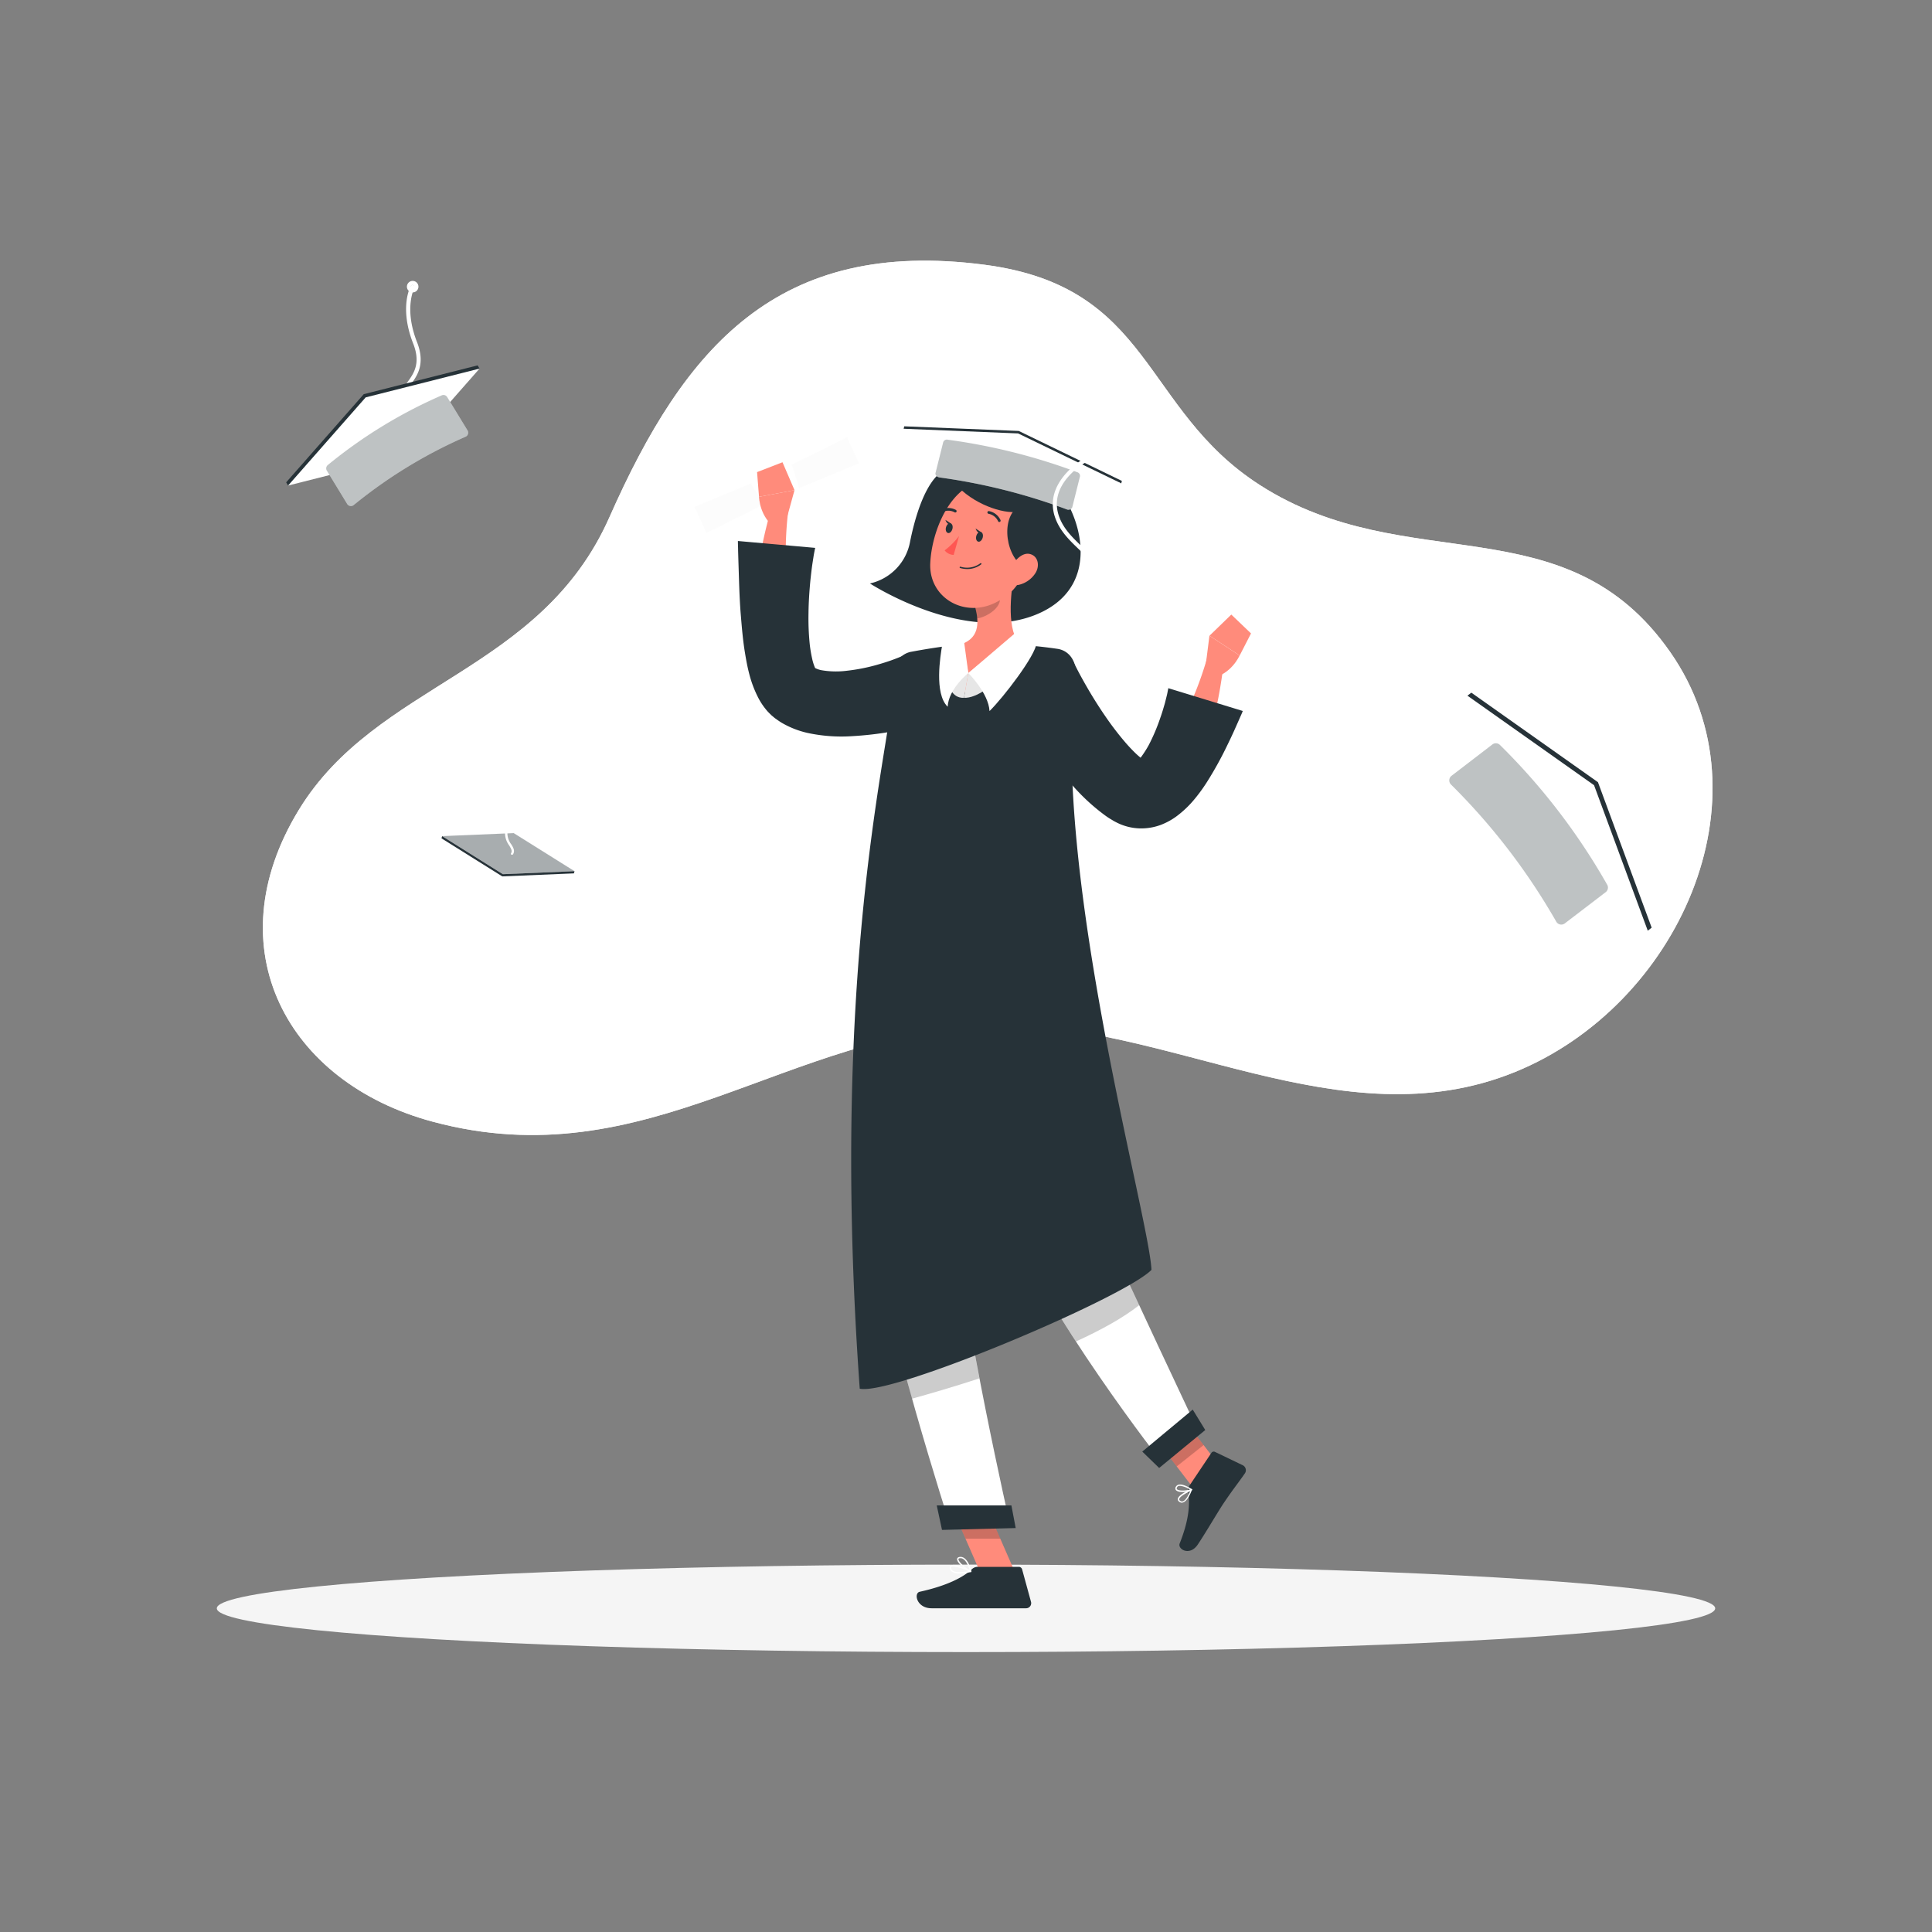 <svg xmlns="http://www.w3.org/2000/svg" viewBox="0 0 500 500"><rect x="0" y="0" width="500" height="500" fill="#808080" stroke="none"/><g id="freepik--background-simple--inject-61"><path d="M157.74,133.81c19.46-44,43.48-72.26,97-65.3,43.68,5.68,40.64,37.31,71.28,57,38.06,24.48,79.06,4.23,106.29,43.33,26.28,37.74,1.95,91.45-40.24,108.6-45.09,18.32-89.83-13.26-135.16-12.12-53.15,1.35-89.21,40-145,24.95-37.46-10.07-56.51-44.69-34.6-80.63C97.48,176.51,139.89,174.18,157.74,133.81Z" style="fill:#FFFFFF"></path><path d="M157.74,133.81c19.46-44,43.48-72.26,97-65.3,43.68,5.68,40.64,37.31,71.28,57,38.06,24.48,79.06,4.23,106.29,43.33,26.28,37.74,1.95,91.45-40.24,108.6-45.09,18.32-89.83-13.26-135.16-12.12-53.15,1.35-89.21,40-145,24.95-37.46-10.07-56.51-44.69-34.6-80.63C97.48,176.51,139.89,174.18,157.74,133.81Z" style="fill:#fff;opacity:0.9"></path></g><g id="freepik--Shadow--inject-61"><ellipse id="freepik--path--inject-61" cx="250" cy="416.24" rx="193.89" ry="11.32" style="fill:#f5f5f5"></ellipse></g><g id="freepik--Hats--inject-61"><path d="M104.67,103.88a.53.53,0,0,1-.48-.3c-.86-1.79.18-3.2,1.27-4.7,1.57-2.15,3.52-4.82,1.46-10-3.64-9.28-.73-14.68-.6-14.9a.53.53,0,0,1,.92.52c0,.05-2.78,5.21.67,14,2.27,5.77,0,8.82-1.6,11-1.15,1.58-1.72,2.46-1.17,3.62a.53.53,0,0,1-.25.71A.59.59,0,0,1,104.67,103.88Z" style="fill:#FFFFFF"></path><path d="M106.81,75.68a1.49,1.49,0,1,1,1.48-1.48A1.49,1.49,0,0,1,106.81,75.68Zm0-1.91a.43.43,0,1,0,0,.85.43.43,0,0,0,0-.85Z" style="fill:#FFFFFF"></path><polygon points="123.61 94.56 124.11 95.39 74.56 125.66 74.06 124.83 94.14 102.01 123.61 94.56" style="fill:#263238"></polygon><polygon points="124.11 95.39 104.03 118.21 74.56 125.66 94.64 102.84 124.11 95.39" style="fill:#FFFFFF"></polygon><path d="M120.43,113.05a125.11,125.11,0,0,0-28.86,17.63,1.14,1.14,0,0,1-1.7-.22l-5.3-8.68a1.13,1.13,0,0,1,.29-1.45,125.11,125.11,0,0,1,29.43-18,1.12,1.12,0,0,1,1.42.4l5.3,8.68A1.14,1.14,0,0,1,120.43,113.05Z" style="fill:#FFFFFF"></path><path d="M120.43,113.05a125.11,125.11,0,0,0-28.86,17.63,1.14,1.14,0,0,1-1.7-.22l-5.3-8.68a1.13,1.13,0,0,1,.29-1.45,125.11,125.11,0,0,1,29.43-18,1.12,1.12,0,0,1,1.42.4l5.3,8.68A1.14,1.14,0,0,1,120.43,113.05Z" style="fill:#263238;opacity:0.3"></path><path d="M398.39,200.34a.79.79,0,0,1-.6-.28c-1.86-2.2-1-4.58-.1-7.09,1.35-3.76,2.87-8-3.29-13.88-12.18-11.58-4.63-23-4.55-23.06a.8.8,0,0,1,1.1-.21.81.81,0,0,1,.21,1.11c-.29.41-6.85,10.38,4.33,21,6.92,6.57,5.05,11.77,3.69,15.57-.92,2.57-1.39,4.09-.18,5.52a.79.79,0,0,1-.1,1.12A.75.75,0,0,1,398.39,200.34Z" style="fill:#FFFFFF"></path><path d="M390.54,158.69a2.22,2.22,0,1,1,2.15-2.78h0a2.23,2.23,0,0,1-1.59,2.71A2.2,2.2,0,0,1,390.54,158.69Zm0-2.86-.16,0a.59.59,0,0,0-.39.3.61.61,0,0,0-.07.48.64.64,0,0,0,.78.46.65.65,0,0,0,.46-.78h0a.65.65,0,0,0-.3-.39A.62.62,0,0,0,390.54,155.83Z" style="fill:#FFFFFF"></path><polygon points="427.45 240.08 426.44 240.86 379.77 180.04 380.78 179.26 413.55 202.43 427.45 240.08" style="fill:#263238"></polygon><polygon points="426.44 240.86 393.67 217.69 379.77 180.04 412.54 203.21 426.44 240.86" style="fill:#FFFFFF"></polygon><path d="M402.74,238.49a165.32,165.32,0,0,0-27.18-35.41,1.51,1.51,0,0,1,.05-2.27l10.65-8.17a1.49,1.49,0,0,1,1.94.17,165.23,165.23,0,0,1,27.72,36.12,1.49,1.49,0,0,1-.33,1.93L404.94,239A1.5,1.5,0,0,1,402.74,238.49Z" style="fill:#FFFFFF"></path><path d="M402.74,238.49a165.32,165.32,0,0,0-27.18-35.41,1.51,1.51,0,0,1,.05-2.27l10.65-8.17a1.49,1.49,0,0,1,1.94.17,165.23,165.23,0,0,1,27.72,36.12,1.49,1.49,0,0,1-.33,1.93L404.94,239A1.5,1.5,0,0,1,402.74,238.49Z" style="fill:#263238;opacity:0.3"></path><path d="M121.16,219.31a76.45,76.45,0,0,0,20,5.28.7.7,0,0,1,.62.84l-1.59,6a.69.69,0,0,1-.76.49A76.78,76.78,0,0,1,119,226.53a.68.68,0,0,1-.42-.8l1.59-6A.69.69,0,0,1,121.16,219.31Z" style="fill:#FFFFFF"></path><polygon points="114.26 216.96 114.42 216.39 148.68 225.46 148.53 226.03 129.99 226.81 114.26 216.96" style="fill:#263238"></polygon><polygon points="114.42 216.39 132.95 215.61 148.68 225.46 130.14 226.24 114.42 216.39" style="fill:#FFFFFF"></polygon><g style="opacity:0.4"><polygon points="114.42 216.39 132.95 215.61 148.68 225.46 130.14 226.24 114.42 216.39" style="fill:#263238"></polygon></g><path d="M132.5,221.2a.23.23,0,0,1-.14,0,.28.28,0,0,1-.1-.38c.34-.59.08-1.08-.47-2a5.36,5.36,0,0,1-.37-5.92c2.21-4.51,1-7.34,1-7.37a.28.28,0,0,1,.14-.37.27.27,0,0,1,.37.14c.06.12,1.37,3.1-.95,7.85a4.78,4.78,0,0,0,.34,5.37c.52.84,1,1.63.47,2.54A.27.27,0,0,1,132.5,221.2Z" style="fill:#FFFFFF"></path><path d="M132.61,206.2h-.06a.82.82,0,0,1-.54-.28.78.78,0,0,1-.18-.57.77.77,0,0,1,.27-.54.81.81,0,0,1,.58-.18.74.74,0,0,1,.53.27.79.79,0,0,1-.6,1.3Zm0-1a.19.19,0,0,0-.14.05.19.19,0,0,0-.08.15.23.23,0,0,0,.2.25.23.23,0,0,0,.25-.21.23.23,0,0,0-.21-.24Z" style="fill:#FFFFFF"></path></g><g id="freepik--Character--inject-61"><path d="M248.77,121.16c-7.23-2-11.28,9.38-13.22,18.9A13.58,13.58,0,0,1,225.14,151s25.47,16.57,44.45,7.41c15.28-7.38,10.4-24.83,3.52-32.86S253.18,114.25,248.77,121.16Z" style="fill:#263238"></path><polygon points="262.86 407.32 254.22 408.17 245.23 387.61 253.87 386.77 262.86 407.32" style="fill:#ff8b7b"></polygon><polygon points="317.63 381.98 310.66 387.5 297.99 370.99 304.97 365.47 317.63 381.98" style="fill:#ff8b7b"></polygon><path d="M307.92,384.34l5.59-8.34a.72.72,0,0,1,.91-.26l7.24,3.48a1.44,1.44,0,0,1,.52,2.08c-2,2.87-3.11,4.16-5.57,7.83-1.51,2.26-4.53,7.47-6.62,10.59s-5.28,1.21-4.69-.27c2.65-6.66,2.58-10.5,2.24-13.56A2.34,2.34,0,0,1,307.92,384.34Z" style="fill:#263238"></path><path d="M253.07,405.5h10.61a.89.89,0,0,1,.84.65l2.3,8.39a1.32,1.32,0,0,1-1.29,1.68c-3.74,0-5.51,0-10.17,0H241.1c-3.88,0-4.69-3.91-3.08-4.27,7.19-1.59,11.33-3.79,13.55-5.88A2.17,2.17,0,0,1,253.07,405.5Z" style="fill:#263238"></path><polygon points="245.24 387.62 249.87 398.21 258.88 398.21 253.88 386.77 245.24 387.62" style="opacity:0.2"></polygon><polygon points="304.97 365.47 298 371 304.53 379.51 311.5 373.98 304.97 365.47" style="opacity:0.2"></polygon><path d="M237,223.33S220.24,276.27,225.19,315C228.5,340.93,246,395.14,246,395.14l15.43-.39s-12.5-55.07-13.79-76.57c-2.21-36.77,16-94.91,16-94.91Z" style="fill:#FFFFFF"></path><polygon points="243.79 395.94 262.86 395.46 261.75 389.6 242.43 389.6 243.79 395.94" style="fill:#263238"></polygon><path d="M244.9,223.42s2.35,57.83,15.24,90.37c10.4,26.29,40.81,65,40.81,65l9.29-8.09s-19.3-40.94-27.2-58.48c-19.38-43,1.92-72.82-9.75-89Z" style="fill:#FFFFFF"></path><polygon points="299.99 379.91 311.92 370.09 308.68 364.8 295.62 375.67 299.99 379.91" style="fill:#263238"></polygon><path d="M305.82,388.9a1.29,1.29,0,0,1-.75-.35.68.68,0,0,1-.25-.65c.19-1.11,3.14-2.38,3.47-2.52a.17.17,0,0,1,.19,0,.17.17,0,0,1,0,.19c-.42,1.11-1.27,3-2.36,3.27A1.06,1.06,0,0,1,305.82,388.9Zm2.22-3c-1,.47-2.76,1.41-2.87,2.09a.34.34,0,0,0,.14.32.79.79,0,0,0,.77.25C306.7,388.38,307.42,387.4,308,385.87Z" style="fill:#FFFFFF"></path><path d="M305.62,386.11a2,2,0,0,1-1.25-.42.71.71,0,0,1-.08-.88,1.08,1.08,0,0,1,.71-.57c1.24-.32,3.37,1.09,3.46,1.15a.21.21,0,0,1,.08.16.2.2,0,0,1-.1.15A6.35,6.35,0,0,1,305.62,386.11Zm-.05-1.56a1.5,1.5,0,0,0-.48,0,.72.72,0,0,0-.49.39c-.13.26-.06.39,0,.47.49.49,2.37.39,3.36.07A6.54,6.54,0,0,0,305.57,384.55Z" style="fill:#FFFFFF"></path><path d="M248.37,407.22a3.51,3.51,0,0,1-2.05-.49,1.26,1.26,0,0,1-.52-1,.56.56,0,0,1,.25-.55c1-.66,4.81,1.12,5.25,1.33a.17.17,0,0,1,.1.18.18.18,0,0,1-.14.15A14.11,14.11,0,0,1,248.37,407.22Zm-1.7-1.83a.86.86,0,0,0-.43.09.24.24,0,0,0-.09.24.92.92,0,0,0,.38.73c.87.65,3,.38,4.13.16A13.46,13.46,0,0,0,246.67,405.39Z" style="fill:#FFFFFF"></path><path d="M251.22,406.85h-.06c-1.16-.47-3.59-2.42-3.46-3.39,0-.2.17-.46.7-.53,2.07-.24,3,3.56,3,3.72a.18.18,0,0,1-.06.17A.16.16,0,0,1,251.22,406.85Zm-2.63-3.59h-.15c-.36.05-.38.18-.39.23-.08.62,1.65,2.2,2.91,2.86C250.7,405.47,249.92,403.26,248.59,403.26Z" style="fill:#FFFFFF"></path><polygon points="182.83 137.91 179.76 131.17 199.8 122.85 219.22 113.16 222.29 119.9 202.25 128.22 182.83 137.91" style="fill:#FFFFFF"></polygon><polygon points="182.83 137.91 179.76 131.17 199.8 122.85 219.22 113.16 222.29 119.9 202.25 128.22 182.83 137.91" style="fill:#fafafa;opacity:0.5"></polygon><rect x="203.53" y="119.96" width="2.5" height="8.02" rx="1.13" transform="translate(-27.3 65.32) rotate(-17.01)" style="fill:#FFFFFF"></rect><rect x="196.1" y="123.42" width="2.5" height="8.02" rx="1.13" transform="translate(-37.34 137.81) rotate(-35.38)" style="fill:#FFFFFF"></rect><path d="M203.5,134.55l2.12-7.7-9.19,1.72s.12,5.42,4.48,8.19Z" style="fill:#ff8b7b"></path><polygon points="202.51 119.63 195.93 122.18 196.43 128.57 205.62 126.85 202.51 119.63" style="fill:#ff8b7b"></polygon><path d="M195.81,152c.23-8.2,3.58-19.61,3.58-19.61l4.65-.58a90.54,90.54,0,0,0-.47,17.52Z" style="fill:#ff8b7b"></path><path d="M240.71,187.25c-.58.16-.92.24-1.37.35l-1.25.28-2.46.53c-1.63.34-3.26.67-4.92.93a87,87,0,0,1-10.21,1.18,41.66,41.66,0,0,1-11.47-.83,23.44,23.44,0,0,1-6.61-2.57c-.56-.32-1.13-.73-1.68-1.12l-.21-.15-.28-.23-.57-.48c-.33-.32-.67-.65-1-1a17.54,17.54,0,0,1-2.48-3.63,29.19,29.19,0,0,1-2.27-6c-.49-1.85-.81-3.6-1.09-5.31-.58-3.41-.84-6.69-1.11-9.92s-.39-6.42-.49-9.6l-.15-4.77-.07-2.4c0-.83-.05-1.57-.05-2.5l20,1.78c-.13.57-.27,1.33-.39,2l-.33,2.12c-.21,1.42-.36,2.85-.52,4.28-.27,2.85-.46,5.71-.49,8.51a67.1,67.1,0,0,0,.33,8.13,36,36,0,0,0,.6,3.58,13,13,0,0,0,.78,2.47c.11.21.18.27,0,.11s-.1-.11-.17-.16a.69.69,0,0,0-.13-.11l-.07-.06h0c.08,0,.11.09.21.14a6.09,6.09,0,0,0,1.81.65,22.19,22.19,0,0,0,6.56.14,47.81,47.81,0,0,0,7.69-1.5c1.29-.37,2.59-.76,3.87-1.22.64-.23,1.27-.47,1.9-.72l.91-.38c.27-.12.64-.28.78-.36Z" style="fill:#263238"></path><g style="opacity:0.2"><path d="M231.63,345.71c1.41,5.48,2.91,11,4.39,16.27,4.36-1.21,10.56-3,17.44-5.25-1.17-6.08-2.3-12.29-3.26-18.11Z"></path><path d="M288.43,324l-19.57,7.46c3,5.28,6.29,10.62,9.6,15.71,6.4-2.92,12.18-6.08,16.36-9.4Z"></path></g><path d="M231.44,174c.58,13.73-17.25,70.16-8.94,185.39,8.34,1.88,68.43-23.51,75.5-30.75-.61-13.81-25.95-103.35-19.69-154,.4-3.21-1.43-6.25-4.64-6.72-2.71-.4-6.09-.8-9.5-1a116,116,0,0,0-16.49,0c-4.12.39-8.64,1.16-11.7,1.73A5.36,5.36,0,0,0,231.44,174Z" style="fill:#263238"></path><path d="M262.49,148.45c-1,5.31-2,15,1.68,18.56,0,0-5.29,8.27-14.31,12.35-7.18-6.08-2.18-12.31-2.18-12.31,5.91-1.42,5.75-5.81,4.71-9.93Z" style="fill:#ff8b7b"></path><path d="M249.48,180.59l1.12-6.4,12.17-9.85,4.17,2.4S256,180.94,249.48,180.59Z" style="fill:#e6e6e6"></path><path d="M249.48,180.59l1.12-6.4L249,166l-3.87.71S243,180.94,249.48,180.59Z" style="fill:#e6e6e6"></path><path d="M250.6,174.19s5.23,5.16,5.49,9.83c3.53-3.44,12-14.46,12.17-17.64-1.85-1.54-5.6-2.48-5.6-2.48Z" style="fill:#fff"></path><path d="M250.6,174.19s-5.08,4-5.35,8.71c-3.53-3.44-1.87-13.18-1.43-15.87,1.85-1.54,5.54-2,5.54-2Z" style="fill:#fff"></path><path d="M258.37,152l-6,5.12a17,17,0,0,1,.52,2.93c2.26-.33,5.66-2.37,5.89-4.73A9.3,9.3,0,0,0,258.37,152Z" style="opacity:0.2"></path><path d="M267.91,140.48c-3,8.37-4,12-9.58,15.11-8.34,4.73-18-.72-17.58-9.81.35-8.17,5.12-20.48,14.43-21.49A12.11,12.11,0,0,1,267.91,140.48Z" style="fill:#ff8b7b"></path><path d="M264.41,130.74c-5.26,1.85-4.8,12.35.42,16S276.29,126.57,264.41,130.74Z" style="fill:#263238"></path><path d="M249,127c5.3,4.65,12.91,6.45,15.58,5.1,1.94,1.51,8.4,4.57,4.55-2.72s-10.67-8.23-15.11-8.17S244.49,123,249,127Z" style="fill:#263238"></path><path d="M267.94,148.36a7,7,0,0,1-4.29,3c-2.28.49-3.12-1.71-2.24-3.9.79-2,2.93-4.59,5.1-4.09S269.18,146.44,267.94,148.36Z" style="fill:#ff8b7b"></path><path d="M254.31,139.17c-.2.69-.73,1.15-1.18,1s-.66-.79-.46-1.49.72-1.15,1.18-1S254.51,138.48,254.31,139.17Z" style="fill:#263238"></path><path d="M246.47,136.93c-.2.7-.73,1.16-1.18,1s-.66-.8-.46-1.49.72-1.15,1.18-1S246.67,136.24,246.47,136.93Z" style="fill:#263238"></path><path d="M246.2,135.54l-1.53-1S245.15,136.13,246.2,135.54Z" style="fill:#263238"></path><path d="M248.2,138.72a19.36,19.36,0,0,1-3.73,3.72,3.12,3.12,0,0,0,2.34,1.17Z" style="fill:#ff5652"></path><path d="M249.78,147.24a6.53,6.53,0,0,1-1.3-.24.17.17,0,0,1-.12-.22.17.17,0,0,1,.21-.12,5.77,5.77,0,0,0,5.13-.87.18.18,0,0,1,.25,0,.18.18,0,0,1,0,.25A5.86,5.86,0,0,1,249.78,147.24Z" style="fill:#263238"></path><path d="M258.59,135.1a.34.34,0,0,1-.28-.2,3.4,3.4,0,0,0-2.46-1.93.37.37,0,0,1-.31-.4.36.36,0,0,1,.39-.3,4.11,4.11,0,0,1,3,2.32.36.36,0,0,1-.16.47A.41.41,0,0,1,258.59,135.1Z" style="fill:#263238"></path><path d="M243.73,132.55a.34.34,0,0,1-.29-.2.36.36,0,0,1,.17-.47,4.16,4.16,0,0,1,3.8.1.37.37,0,0,1,.11.49.36.36,0,0,1-.49.11,3.38,3.38,0,0,0-3.12-.06A.29.29,0,0,1,243.73,132.55Z" style="fill:#263238"></path><path d="M312,172.44l1-7.92,7.81,5.12s-2.19,5-7.28,5.83Z" style="fill:#ff8b7b"></path><polygon points="318.66 159.05 323.76 163.93 320.83 169.64 313.02 164.52 318.66 159.05" style="fill:#ff8b7b"></polygon><path d="M312.4,191.49c2.94-7.65,4.24-19.47,4.24-19.47l-4.07-2.32A90.88,90.88,0,0,1,306.26,186Z" style="fill:#ff8b7b"></path><path d="M277.72,171.09c.53,1.12,1.21,2.46,1.87,3.68s1.37,2.47,2.08,3.69c1.43,2.44,2.94,4.82,4.52,7.1a76.81,76.81,0,0,0,4.93,6.44c.85,1,1.7,1.9,2.55,2.74a22.27,22.27,0,0,0,2.42,2.06,5,5,0,0,0,.51.34l.22.15c.07,0,0,0,0,0l-.08,0a3.42,3.42,0,0,0-1.25-.29,3.57,3.57,0,0,0-1.22.16c-.23.08-.23.1-.13,0a8,8,0,0,0,1.38-1.52,27.39,27.39,0,0,0,1.75-2.77,49,49,0,0,0,3-7.05c.46-1.26.83-2.56,1.21-3.86l.5-2c.08-.33.15-.66.21-1s.15-.68.16-.86L321.63,184c-.2.53-.35.86-.53,1.26l-.5,1.14-1,2.25c-.66,1.49-1.38,3-2.09,4.45a92.57,92.57,0,0,1-4.92,8.92,42.86,42.86,0,0,1-3.28,4.59,26.66,26.66,0,0,1-4.95,4.74,17.24,17.24,0,0,1-4,2.15,14.49,14.49,0,0,1-5.6.88,14.05,14.05,0,0,1-5.54-1.4l-.57-.29c-.18-.09-.4-.21-.49-.27l-.73-.44c-.5-.29-.93-.59-1.35-.89a52.48,52.48,0,0,1-8.08-7.33c-2.25-2.48-4.32-4.95-6.28-7.46s-3.83-5-5.66-7.57l-2.72-3.83L262,183c-.47-.67-.89-1.27-1.39-2Z" style="fill:#263238"></path><path d="M254,137.78l-1.52-1S253,138.37,254,137.78Z" style="fill:#263238"></path><polygon points="290.34 124.46 290.18 125.09 233.86 110.96 234.02 110.33 263.65 111.53 290.34 124.46" style="fill:#263238"></polygon><polygon points="290.18 125.09 260.55 123.89 233.86 110.96 263.49 112.17 290.18 125.09" style="fill:#FFFFFF"></polygon><path d="M276,131.8a154.4,154.4,0,0,0-32.8-8.23c-.7-.09-1.22-.64-1.09-1.16l2-8a1,1,0,0,1,1.19-.61,154.39,154.39,0,0,1,33.45,8.39,1,1,0,0,1,.75,1.1l-2,8A1.1,1.1,0,0,1,276,131.8Z" style="fill:#FFFFFF"></path><path d="M276,131.8a154.4,154.4,0,0,0-32.8-8.23c-.7-.09-1.22-.64-1.09-1.16l2-8a1,1,0,0,1,1.19-.61,154.39,154.39,0,0,1,33.45,8.39,1,1,0,0,1,.75,1.1l-2,8A1.1,1.1,0,0,1,276,131.8Z" style="fill:#263238;opacity:0.3"></path><path d="M281,154.83a.54.54,0,0,1-.34-.12.54.54,0,0,1-.06-.75c4.9-5.77,2.18-8.38-1.59-12-2.16-2.08-4.62-4.44-5.86-7.78-3.43-9.21,7.05-15.29,7.15-15.35a.53.53,0,0,1,.72.2.52.52,0,0,1-.19.72c-.41.23-9.8,5.7-6.69,14.06,1.16,3.12,3.52,5.39,5.61,7.39,3.7,3.56,7.2,6.92,1.66,13.44A.53.53,0,0,1,281,154.83Z" style="fill:#FFFFFF"></path><path d="M281,155.79a1.49,1.49,0,1,1,1.48-1.49A1.49,1.49,0,0,1,281,155.79Zm0-1.91a.43.43,0,1,0,.42.42A.42.42,0,0,0,281,153.88Z" style="fill:#FFFFFF"></path></g></svg>